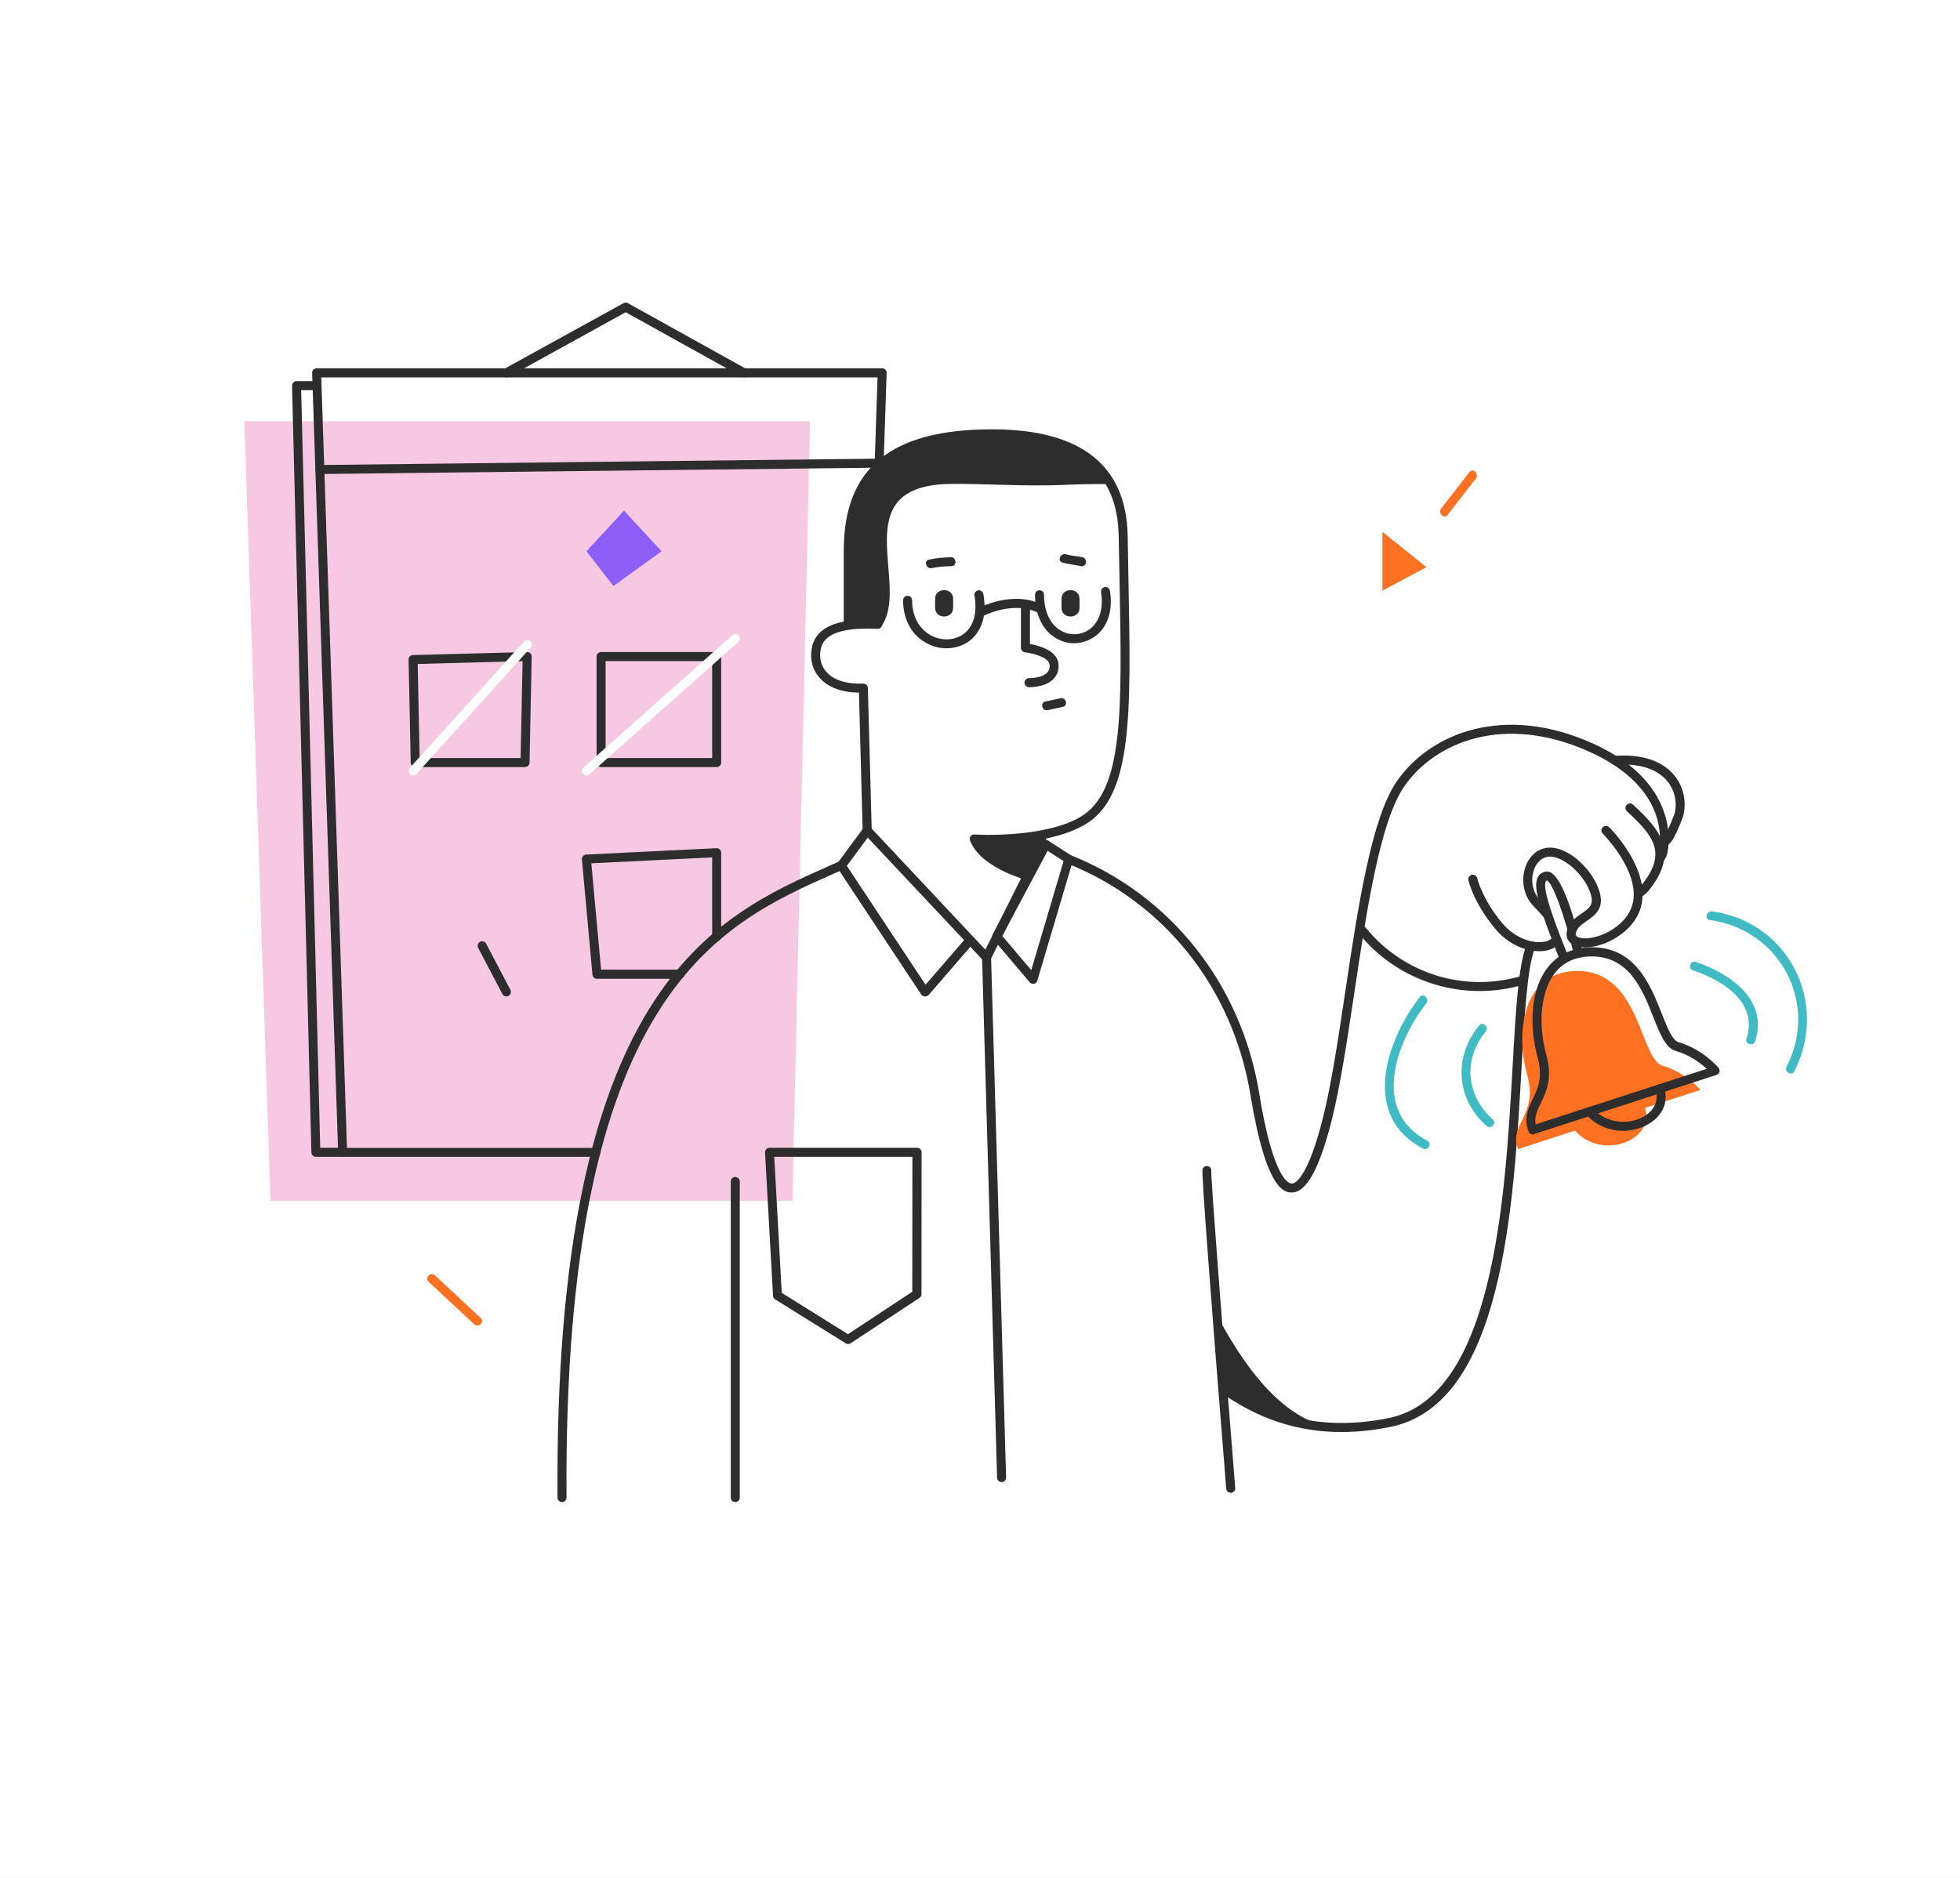 <svg width="480" height="460" viewBox="0 0 480 460" fill="none" xmlns="http://www.w3.org/2000/svg">
<rect x="0" y="0" width="480" height="460" fill="#333333" stroke="none"/>
<g clip-path="url(#clip0_92_470)">
<rect width="480" height="460" fill="white"/>
<path d="M192.452 117.668C188.788 113.965 185.123 110.262 181.482 106.536C180.667 105.708 179.401 106.996 180.215 107.824C183.879 111.527 187.544 115.23 191.186 118.956C192 119.784 193.267 118.496 192.452 117.668Z" fill="#F674B4"/>
<path d="M265.335 97.244C263.186 99.774 261.037 102.281 258.888 104.811C258.119 105.708 259.431 106.996 260.177 106.099C262.326 103.569 264.475 101.062 266.624 98.532C267.393 97.658 266.081 96.347 265.335 97.244Z" fill="#7BAEED"/>
<path d="M284.879 110.745C279.54 113.206 274.224 115.69 268.886 118.151C267.823 118.657 268.75 120.221 269.813 119.738C275.152 117.277 280.468 114.793 285.806 112.332C286.892 111.826 285.964 110.262 284.879 110.745Z" fill="#F674B4"/>
<path d="M272.347 250.217C257.304 252.356 258.503 275.195 275.129 275.08C293.994 274.942 290.941 247.549 272.347 250.217Z" fill="#FFCB56"/>
<path d="M183.336 263.856L185.983 271.883L193.561 265.742L183.336 263.856Z" fill="#F674B4"/>
<path d="M64.264 178.227L72.068 197.984L84.803 181.792L64.264 178.227Z" fill="#7BAEED"/>
<path d="M377.372 138.253L359.842 160.678L381.534 180.389L403.024 160.678L377.372 138.253Z" fill="#F674B4"/>
<path d="M366.899 155.066H355.702L353.915 168.452L364.434 171.994L366.899 155.066Z" fill="#FFCB56"/>
<path d="M87.201 146.671C86.703 150.213 86.205 153.732 85.708 157.274C85.549 158.424 87.269 158.93 87.45 157.757C87.947 154.215 88.445 150.696 88.942 147.154C89.101 146.004 87.359 145.498 87.201 146.671Z" fill="#FFCB56"/>
<path d="M371.061 128.294C370.88 127.144 369.139 127.627 369.32 128.777C369.568 130.295 369.817 131.813 370.066 133.331C370.247 134.481 371.989 133.998 371.808 132.848C371.559 131.33 371.31 129.812 371.061 128.294Z" fill="#7BAEED"/>
<path d="M408.204 173.075C405.467 173.328 402.73 173.581 400.015 173.834C398.861 173.949 398.861 175.766 400.015 175.651C402.752 175.398 405.489 175.145 408.204 174.892C409.335 174.8 409.357 172.983 408.204 173.075Z" fill="#7BAEED"/>
<path d="M75.257 162.541C73.764 161.529 72.271 160.517 70.778 159.528C69.806 158.884 68.901 160.448 69.874 161.115C71.367 162.127 72.86 163.139 74.353 164.128C75.325 164.772 76.23 163.185 75.257 162.541Z" fill="#FFCB56"/>
<path d="M165.15 121.532C140.268 128.386 117.534 141.519 98.986 159.735C98.149 160.563 99.416 161.851 100.253 161.023C118.598 143.037 141.037 130.088 165.625 123.303C166.733 122.981 166.258 121.233 165.15 121.532Z" fill="#7BAEED"/>
<path d="M343.352 129.95C333.761 121.693 322.632 115.92 310.394 112.93C309.263 112.654 308.788 114.425 309.919 114.701C321.84 117.622 332.72 123.188 342.062 131.238C342.945 131.997 344.234 130.709 343.352 129.95Z" fill="#7BAEED"/>
<path d="M305.757 356.799C305.282 356.799 304.875 356.408 304.852 355.902L301.572 238.924C301.549 238.418 301.957 238.004 302.454 237.981C302.929 237.981 303.359 238.372 303.382 238.878L306.662 355.856C306.684 356.362 306.277 356.776 305.779 356.799C305.757 356.799 305.757 356.799 305.757 356.799Z" fill="#000200"/>
<path d="M160.943 361.192C160.445 361.192 160.038 360.778 160.038 360.272V342.631C160.038 342.125 160.445 341.711 160.943 341.711C161.44 341.711 161.847 342.125 161.847 342.631V360.272C161.847 360.801 161.44 361.192 160.943 361.192Z" fill="#000200"/>
<path d="M215.819 293.319C215.796 293.319 215.774 293.319 215.751 293.319L190.213 291.157C189.964 291.134 189.738 291.019 189.602 290.835C189.444 290.651 189.376 290.398 189.399 290.145L191.005 275.356C191.05 274.896 191.435 274.551 191.887 274.551H215.819C216.317 274.551 216.724 274.965 216.724 275.471V292.422C216.724 292.675 216.611 292.928 216.43 293.089C216.249 293.227 216.023 293.319 215.819 293.319ZM191.254 289.409L214.914 291.41V276.368H192.679L191.254 289.409Z" fill="#000200"/>
<path d="M280.128 268.778C271.103 268.778 266.511 262.269 266.081 256.197C265.651 250.24 268.999 243.294 277.346 242.098C283.182 241.247 288.272 243.271 291.303 247.595C294.243 251.781 294.718 257.531 292.501 261.947C290.307 266.317 285.942 268.755 280.241 268.801C280.219 268.778 280.174 268.778 280.128 268.778ZM277.595 243.915C270.379 244.95 267.506 250.93 267.868 256.082C268.253 261.51 272.211 266.961 280.128 266.961C280.174 266.961 280.219 266.961 280.264 266.961C285.263 266.915 289.063 264.845 290.941 261.119C292.863 257.324 292.434 252.31 289.878 248.676C288.317 246.445 284.652 242.903 277.595 243.915Z" fill="#000200"/>
<path d="M157.188 266.294C156.554 261.694 154.451 255.139 157.007 249.987C160.648 242.673 166.846 234.6 169.176 237.406C172.999 241.983 183.54 308.568 181.595 327.451C179.649 346.334 161.621 355.902 161.621 355.902L160.965 342.654C160.965 342.654 169.719 334.328 170.194 318.113C170.669 301.898 160.875 256.266 160.875 256.266L157.188 266.294Z" fill="#000200"/>
<path d="M312.701 326.002C311.367 332.488 308.539 337.778 305.327 341.987C305.214 340.17 305.101 338.33 304.988 336.513C304.377 327.106 301.64 242.811 302.771 240.005C301.075 231.196 306.888 241.569 309.829 248.262C312.317 253.92 315.303 261.28 314.873 268.525C315.348 290.858 314.873 315.468 312.701 326.002Z" fill="#000200"/>
<path d="M145.357 297.275C144.86 297.275 144.452 296.861 144.452 296.355L144.407 226.826C144.407 221.559 148.456 217.327 153.614 217.189C175.759 216.614 175.849 216.729 176.234 217.212C176.415 217.442 176.483 217.741 176.415 218.017C176.302 218.5 175.804 218.822 175.329 218.684C175.306 218.684 175.284 218.661 175.261 218.661C174.65 218.615 171.212 218.546 153.659 219.029C149.474 219.144 146.194 222.571 146.194 226.826L146.239 296.355C146.262 296.861 145.855 297.275 145.357 297.275Z" fill="#000200"/>
<path d="M308.765 259.072C308.268 259.072 307.861 258.658 307.861 258.152V225.124C307.861 220.823 304.422 217.327 300.192 217.327C299.695 217.327 299.288 216.913 299.288 216.407C299.288 215.901 299.695 215.487 300.192 215.487C305.418 215.487 309.648 219.811 309.648 225.101V258.129C309.648 258.658 309.263 259.072 308.765 259.072Z" fill="#000200"/>
<path d="M149.293 361.192C148.796 361.192 148.388 360.778 148.388 360.272V353.073C148.388 352.567 148.796 352.153 149.293 352.153C149.791 352.153 150.198 352.567 150.198 353.073V360.272C150.198 360.801 149.791 361.192 149.293 361.192Z" fill="#000200"/>
<path d="M286.032 216.43C285.172 202.607 274.36 204.332 274.36 204.332C271.352 196.075 263.57 195.04 263.57 195.04C262.914 184.943 257.96 174.501 236.426 175.628C214.892 176.755 205.549 186.116 206.296 200.721C197.316 200.836 194.104 206.356 194.149 209.99C192.407 205.942 191.932 201.112 191.887 195.546C191.615 170.867 203.333 162.771 247.827 162.334C284.924 161.966 288.566 170.062 289.629 188.6C290.33 201.296 290.42 210.381 286.032 216.43Z" fill="#000200"/>
<path d="M249.93 227.079C199.465 227.079 191.208 217.787 190.982 195.569C190.869 184.897 192.973 177.882 197.836 172.845C205.391 165.002 219.868 161.69 247.804 161.437V162.357V161.437C285.037 161.092 289.402 169.418 290.511 188.554C291.28 202.124 291.37 212.221 285.489 218.569C279.947 224.526 269.316 227.079 249.93 227.079ZM247.827 163.254C220.411 163.507 206.319 166.658 199.125 174.11C194.624 178.779 192.656 185.38 192.769 195.546C192.995 215.74 198.696 225.239 249.93 225.239C268.773 225.239 279.02 222.87 284.177 217.304C289.583 211.485 289.47 201.756 288.724 188.646C287.751 171.718 285.467 162.909 247.827 163.254Z" fill="#000200"/>
<path d="M215.796 213.026C215.683 213.026 215.548 213.003 215.434 212.957C214.982 212.75 214.779 212.221 214.982 211.761C218.172 204.332 226.156 186.093 226.156 186.093C226.36 185.633 226.88 185.426 227.31 185.61C227.559 185.702 251.83 195.73 263.412 193.913C263.909 193.844 264.362 194.189 264.43 194.672C264.498 195.178 264.181 195.638 263.683 195.707C252.712 197.432 231.879 189.405 227.446 187.634C225.862 191.245 219.416 205.988 216.611 212.497C216.475 212.819 216.158 213.026 215.796 213.026Z" fill="#000200"/>
<path d="M205.527 220.133C205.097 220.133 204.713 219.811 204.645 219.374C204.351 217.465 204.78 215.74 205.889 214.383C207.653 212.267 211.001 211.209 215.796 211.209C216.294 211.209 216.701 211.623 216.701 212.129C216.701 212.635 216.294 213.049 215.796 213.049C211.589 213.049 208.648 213.923 207.246 215.579C206.454 216.522 206.183 217.695 206.409 219.098C206.477 219.604 206.16 220.064 205.663 220.156C205.617 220.133 205.572 220.133 205.527 220.133Z" fill="#000200"/>
<path d="M244.207 222.893C243.71 222.893 243.303 222.479 243.303 221.973C243.303 221.467 243.71 221.053 244.207 221.053C245.881 221.053 247.261 220.593 247.917 219.834C248.279 219.397 248.392 218.868 248.302 218.224C248.053 216.775 244.909 215.97 243.416 215.809C242.963 215.763 242.624 215.372 242.624 214.912V206.54C242.624 206.034 243.031 205.62 243.529 205.62C244.026 205.62 244.434 206.034 244.434 206.54V214.107C246.107 214.406 249.681 215.349 250.089 217.925C250.292 219.098 250.021 220.179 249.319 221.007C248.279 222.226 246.469 222.893 244.207 222.893Z" fill="#000200"/>
<path d="M231.631 201.917C230.16 202.078 228.735 202.331 227.31 202.768C226.202 203.113 226.948 204.769 228.057 204.424C229.301 204.033 230.613 203.849 231.925 203.711C233.078 203.573 232.784 201.779 231.631 201.917Z" fill="#000200"/>
<path d="M257.598 202.607C256.671 201.986 255.653 201.549 254.771 200.859C253.866 200.146 252.599 201.457 253.527 202.17C254.522 202.952 255.676 203.481 256.716 204.194C257.689 204.838 258.549 203.228 257.598 202.607Z" fill="#000200"/>
<path d="M264.792 225.929C264.294 225.929 263.887 225.515 263.887 225.032C263.819 216.43 263.593 209.116 262.665 195.109C261.783 181.746 253.21 175.674 236.471 176.548C224.89 177.146 216.611 180.159 211.86 185.518C208.445 189.382 206.861 194.465 207.178 200.675C207.201 201.181 206.816 201.618 206.319 201.641C205.776 201.641 205.391 201.273 205.368 200.767C205.029 194.074 206.748 188.531 210.503 184.299C215.593 178.572 224.279 175.352 236.358 174.731C254.047 173.811 263.502 180.619 264.43 194.994C265.357 209.001 265.583 216.614 265.651 225.032C265.697 225.515 265.312 225.929 264.792 225.929C264.792 225.929 264.814 225.929 264.792 225.929Z" fill="#000200"/>
<path d="M163.793 250.263C163.657 250.263 163.521 250.24 163.408 250.171C162.956 249.964 162.775 249.412 162.978 248.952L163.544 247.756C167.005 240.488 177.523 218.408 176.867 198.122C176.234 178.986 176.415 165.83 184.038 157.688C192.226 148.948 208.196 145.797 247.352 145.176C279.902 144.555 298.405 146.901 300.622 202.584C300.758 206.149 300.871 209.461 300.961 212.543C301.323 224.342 301.572 232.875 303.63 239.729C303.766 240.212 303.517 240.718 303.042 240.879C302.567 241.017 302.07 240.764 301.911 240.281C299.785 233.197 299.536 224.572 299.174 212.612C299.084 209.53 298.971 206.218 298.835 202.653C296.573 146.027 277.007 146.418 247.397 146.993C208.807 147.591 193.154 150.604 185.35 158.93C178.202 166.543 178.066 179.377 178.677 198.053C179.355 218.776 168.679 241.178 165.172 248.538L164.607 249.734C164.449 250.079 164.132 250.263 163.793 250.263Z" fill="#000200"/>
<path d="M194.149 210.013L193.244 209.99C193.221 207.782 194.171 205.482 195.913 203.665C197.565 201.94 200.709 199.87 206.296 199.801C206.748 199.801 207.201 200.192 207.201 200.698C207.201 201.204 206.816 201.618 206.319 201.618C201.342 201.687 198.628 203.458 197.203 204.93C195.823 206.356 195.031 208.242 195.054 209.967L194.149 210.013Z" fill="#000200"/>
<path d="M285.195 217.833C285.195 217.902 285.195 217.948 285.218 218.017C285.761 217.488 286.349 216.982 286.959 216.522C286.959 216.476 286.959 216.43 286.959 216.384C286.665 211.508 285.127 207.92 282.413 205.712C279.631 203.435 276.418 203.297 274.993 203.366C271.668 195.293 264.045 194.166 263.729 194.12C263.231 194.051 262.779 194.396 262.711 194.902C262.643 195.408 262.982 195.868 263.48 195.937C263.774 195.983 270.763 197.041 273.568 204.654C273.727 205.068 274.111 205.298 274.541 205.229C274.586 205.229 278.319 204.677 281.304 207.138C283.589 209.024 284.901 212.152 285.172 216.499C285.172 216.936 285.195 217.373 285.195 217.833Z" fill="#000200"/>
<path d="M230.024 220.317C228.78 220.317 227.491 220.018 226.315 219.42C223.193 217.833 221.384 214.613 221.384 210.565C221.384 210.059 221.791 209.645 222.288 209.645C222.786 209.645 223.193 210.059 223.193 210.565C223.216 213.9 224.641 216.522 227.129 217.787C229.255 218.868 231.744 218.684 233.485 217.373C235.476 215.855 236.222 213.095 235.612 209.599C235.521 209.093 235.86 208.633 236.335 208.541C236.833 208.449 237.286 208.794 237.376 209.277C238.371 214.958 236.041 217.695 234.548 218.822C233.259 219.811 231.653 220.317 230.024 220.317Z" fill="#000200"/>
<path d="M255.495 219.282C254.386 219.282 253.278 219.029 252.26 218.477C249.342 216.982 247.691 213.67 247.691 209.438C247.691 208.932 248.098 208.518 248.596 208.518C249.093 208.518 249.5 208.932 249.5 209.438C249.5 212.957 250.812 215.671 253.097 216.844C254.884 217.764 256.988 217.603 258.594 216.43C260.562 214.981 261.399 212.244 260.878 208.932C260.81 208.426 261.127 207.966 261.625 207.874C262.122 207.805 262.575 208.127 262.665 208.633C263.299 212.635 262.213 216.016 259.657 217.902C258.39 218.822 256.965 219.282 255.495 219.282Z" fill="#000200"/>
<path d="M236.697 213.946C236.381 213.946 236.064 213.785 235.906 213.463C235.657 213.026 235.838 212.474 236.268 212.221C236.539 212.06 243.054 208.518 248.958 211.37C249.41 211.577 249.591 212.129 249.387 212.589C249.184 213.049 248.641 213.233 248.188 213.026C243.099 210.565 237.195 213.785 237.127 213.831C236.992 213.9 236.833 213.946 236.697 213.946Z" fill="#000200"/>
<path d="M251.921 209.783L251.74 211.6C251.491 213.946 255.065 214.314 255.314 211.991L255.495 210.174C255.721 207.828 252.147 207.437 251.921 209.783Z" fill="#000200"/>
<path d="M227.695 210.358L227.514 212.175C227.265 214.521 230.839 214.889 231.088 212.566L231.269 210.749C231.517 208.403 227.943 208.012 227.695 210.358Z" fill="#000200"/>
<path d="M131.288 306.981C130.066 306.981 128.777 306.843 127.397 306.521C118.665 304.566 115.725 289.616 112.309 272.32C111.359 267.467 110.364 262.453 109.21 257.577C109.007 256.772 108.826 256.013 108.645 255.208C106.541 246.376 104.46 238.004 101.791 232.806C94.326 218.155 81.093 208.495 76.094 207.437C75.348 207.276 75.008 207.368 74.941 207.414C74.828 207.69 74.443 209.369 79.51 214.659C81.817 217.051 82.36 220.593 80.935 223.675C79.804 226.136 79.374 228.39 79.668 230.414C79.736 230.92 79.397 231.38 78.922 231.449C78.424 231.518 77.972 231.173 77.904 230.69C77.565 228.298 78.04 225.676 79.329 222.893C80.437 220.501 80.008 217.764 78.243 215.924C74.081 211.577 72.475 208.541 73.335 206.632C73.516 206.241 74.013 205.551 75.28 205.505C75.303 205.505 75.348 205.505 75.37 205.505C80.528 205.505 95.412 216.292 103.397 231.955C106.156 237.337 108.283 245.824 110.409 254.771C110.59 255.553 110.771 256.335 110.975 257.117C112.128 262.039 113.124 267.076 114.096 271.952C117.24 287.937 120.204 303.025 127.804 304.727C142.213 307.97 147.868 291.18 154.383 271.768C156.961 264.132 159.608 256.22 163.001 248.929C163.205 248.469 163.747 248.285 164.2 248.492C164.652 248.699 164.833 249.251 164.63 249.711C161.282 256.887 158.635 264.753 156.102 272.343C150.107 290.122 144.452 306.981 131.288 306.981Z" fill="#000200"/>
<path d="M66.571 228.505C66.458 228.505 66.345 228.482 66.232 228.436C61.188 226.274 47.254 221.329 43.318 224.273C42.571 224.848 42.255 225.722 42.368 226.964C42.413 227.47 42.051 227.907 41.553 227.953C41.056 227.999 40.626 227.631 40.581 227.125C40.354 224.756 41.35 223.445 42.255 222.801C45.738 220.202 54.017 222.18 60.079 224.181C58.134 223.284 56.075 222.548 54.221 221.881C50.375 220.524 47.57 219.535 46.982 217.695C46.824 217.212 46.756 216.43 47.389 215.487C51.099 209.944 72.95 218.454 79.555 221.214C80.008 221.398 80.234 221.927 80.053 222.41C79.872 222.87 79.329 223.1 78.877 222.916C63.088 216.361 50.737 213.739 48.882 216.545C48.633 216.913 48.679 217.074 48.701 217.143C49.018 218.109 52.094 219.213 54.809 220.179C59.039 221.674 64.332 223.56 67.272 227.01C67.544 227.332 67.567 227.792 67.318 228.137C67.137 228.367 66.865 228.505 66.571 228.505Z" fill="#000200"/>
<path d="M62.228 231.357C60.826 230.989 59.129 230.437 57.319 229.885C50.33 227.677 42.413 225.17 39.902 228.114C38.771 229.425 38.884 231.472 40.241 234.37C40.241 234.393 40.264 234.393 40.264 234.416C40.784 234.393 41.304 234.416 41.802 234.462C41.96 234.209 41.983 233.864 41.847 233.588C40.852 231.495 40.648 230 41.237 229.31C42.978 227.263 51.257 229.908 56.754 231.633C58.586 232.208 60.305 232.76 61.753 233.151C62.228 233.266 62.726 232.99 62.839 232.507C62.997 231.978 62.726 231.472 62.228 231.357Z" fill="#000200"/>
<path d="M125.542 361.192C122.466 361.192 119.231 360.87 115.815 360.18C82.066 353.303 76.026 305.693 73.131 282.831C72.86 280.669 72.611 278.76 72.385 277.173C71.955 274.275 71.457 271.515 70.937 269.008C70.824 268.364 70.688 267.743 70.53 267.122C68.087 256.174 64.897 248.883 61.753 247.066C58.179 244.996 53.678 243.8 49.697 242.742C44.132 241.27 39.744 240.097 38.839 237.038C38.567 236.118 38.296 234.784 39.156 233.841C40.784 232.07 45.014 232.944 58.202 235.957C58.677 236.072 58.993 236.555 58.88 237.038C58.767 237.521 58.292 237.843 57.817 237.728C48.679 235.635 41.485 233.979 40.49 235.06C40.332 235.244 40.354 235.75 40.581 236.486C41.191 238.556 45.557 239.729 50.172 240.948C54.243 242.029 58.88 243.248 62.658 245.456C67.567 248.285 70.801 259.969 72.294 266.662C72.452 267.283 72.611 267.973 72.724 268.64C73.267 271.17 73.764 273.953 74.194 276.897C74.42 278.507 74.669 280.416 74.941 282.601C77.791 305.049 83.717 351.785 116.2 358.409C151.51 365.631 168.226 330.326 168.385 329.958C168.588 329.498 169.131 329.314 169.583 329.521C170.036 329.728 170.217 330.28 170.013 330.74C169.832 331.062 155.559 361.192 125.542 361.192Z" fill="#000200"/>
<path d="M71.389 266.846C71.57 267.49 71.683 268.134 71.819 268.778C78.967 270.112 86.386 269.905 93.512 267.996C99.891 266.271 106.428 262.683 110.138 257.347C109.934 256.542 109.753 255.76 109.572 254.978C105.727 261.97 96.566 265.834 88.807 267.168C82.971 268.18 77.09 268.042 71.389 266.846Z" fill="#000200"/>
<path d="M138.413 359.214C138.028 359.214 137.666 358.961 137.553 358.57C135.834 352.866 129.908 347.116 122.126 343.62C112.332 339.204 101.451 339.158 92.313 343.482C91.861 343.689 91.34 343.505 91.114 343.045C90.91 342.585 91.091 342.056 91.544 341.826C101.157 337.272 112.558 337.295 122.85 341.941C131.107 345.667 137.395 351.831 139.272 358.041C139.408 358.524 139.159 359.03 138.684 359.191C138.594 359.191 138.503 359.214 138.413 359.214Z" fill="#000200"/>
<path d="M334.281 295.458C320.663 295.458 313.923 274.252 308.878 258.405L308.539 257.347C306.073 249.527 303.947 242.765 301.685 239.752C301.391 239.361 301.459 238.786 301.844 238.464C302.228 238.165 302.794 238.234 303.11 238.625C305.553 241.891 307.747 248.768 310.258 256.749L310.598 257.807C317.203 278.599 324.26 296.953 337.877 293.066C352.445 288.903 355.86 263.833 358.892 241.707L358.959 241.178C359.095 240.35 359.186 239.568 359.299 238.763C360.543 229.632 361.855 220.984 364.072 215.349C370.541 198.881 384.452 186.622 389.519 186.231C390.809 186.139 391.329 186.76 391.555 187.151C392.618 188.968 391.284 192.188 387.483 196.972C385.945 198.904 385.787 201.641 387.076 203.803C388.682 206.494 389.429 209.093 389.293 211.531C389.27 212.037 388.841 212.428 388.343 212.405C387.845 212.382 387.461 211.945 387.483 211.439C387.574 209.369 386.918 207.115 385.516 204.746C383.842 201.94 384.068 198.352 386.058 195.822C390.673 189.98 390.13 188.324 389.972 188.071C389.926 188.048 389.587 187.979 388.841 188.209C383.955 189.773 371.717 200.698 365.7 216.016C363.551 221.467 362.262 230 361.018 238.993C360.905 239.798 360.792 240.58 360.679 241.408L360.611 241.914C357.512 264.592 354.006 290.306 338.307 294.768C336.927 295.274 335.57 295.458 334.281 295.458Z" fill="#000200"/>
<path d="M400.309 208.334C400.06 208.334 399.812 208.219 399.631 208.035C399.359 207.713 399.337 207.253 399.563 206.908C402.164 203.182 407.231 200.79 411.303 198.881C413.927 197.662 416.89 196.259 417.093 195.27C417.116 195.201 417.139 195.04 416.867 194.695C414.741 192.096 402.707 195.937 387.619 204.01C387.189 204.24 386.647 204.079 386.398 203.619C386.172 203.182 386.33 202.63 386.782 202.377C393.093 198.996 414.017 188.347 418.247 193.499C418.948 194.35 418.971 195.132 418.858 195.638C418.451 197.501 415.759 198.766 412.072 200.514C410.285 201.365 408.294 202.285 406.439 203.389C412.275 200.79 420.351 197.984 424.06 200.238C425.01 200.813 426.141 201.986 426.141 204.378C426.141 204.884 425.734 205.298 425.237 205.298C424.739 205.298 424.332 204.884 424.332 204.378C424.332 203.136 423.947 202.285 423.133 201.802C418.948 199.272 405.534 205.574 400.739 208.219C400.603 208.311 400.467 208.334 400.309 208.334Z" fill="#000200"/>
<path d="M405.308 212.497C404.946 212.497 404.607 212.267 404.471 211.899C404.29 211.416 404.539 210.91 405.014 210.726C406.371 210.22 408.023 209.507 409.764 208.771C416.505 205.873 424.151 202.584 426.933 205.275C428.177 206.471 428.268 208.518 427.182 211.531C427.001 212.014 426.503 212.244 426.028 212.083C425.553 211.922 425.327 211.393 425.485 210.91C426.277 208.725 426.345 207.23 425.689 206.586C423.766 204.723 415.759 208.173 410.466 210.45C408.701 211.209 407.027 211.922 405.647 212.451C405.512 212.474 405.399 212.497 405.308 212.497Z" fill="#000200"/>
<path d="M342.99 348.381C317.587 348.381 305.146 330.464 305.01 330.257C304.739 329.843 304.829 329.268 305.237 328.992C305.644 328.716 306.209 328.808 306.481 329.222C306.639 329.452 322.337 351.969 354.616 345.322C388.388 338.376 393.976 288.512 396.961 261.717C397.142 260.107 397.301 258.589 397.482 257.14C397.64 255.714 397.73 254.288 397.821 252.862C397.911 251.482 398.002 250.125 398.138 248.791C398.183 248.147 398.273 247.457 398.386 246.767C399.223 239.982 401.327 228.045 405.942 224.733C409.493 222.18 413.972 220.501 417.93 219.006C422.409 217.327 426.639 215.74 427.046 213.624C427.182 212.865 427.182 212.359 427.001 212.198C425.915 211.209 418.903 213.578 410.013 216.568C409.538 216.729 409.041 216.476 408.882 215.993C408.724 215.51 408.973 215.004 409.448 214.843C422.273 210.542 426.413 209.231 428.2 210.841C429.15 211.692 429.014 213.049 428.833 213.992C428.245 217.12 423.97 218.73 418.564 220.731C414.718 222.18 410.353 223.813 406.982 226.228C404.019 228.344 401.531 235.934 400.173 247.02C400.06 247.687 399.992 248.331 399.947 248.952C399.789 250.286 399.721 251.597 399.631 252.954C399.54 254.403 399.45 255.852 399.269 257.324C399.11 258.773 398.929 260.291 398.748 261.878C395.695 289.133 390.017 339.848 354.978 347.047C350.703 348.013 346.722 348.381 342.99 348.381Z" fill="#000200"/>
<path d="M399.291 246.974C399.178 247.641 399.11 248.285 399.065 248.952C392.075 250.999 384.679 251.528 377.418 250.332C370.903 249.251 364.072 246.33 359.864 241.385C360 240.557 360.09 239.775 360.204 238.97C364.705 245.548 374.183 248.492 382.032 249.044C387.891 249.435 393.727 248.699 399.291 246.974Z" fill="#000200"/>
<path d="M332.63 347.53C332.516 347.53 332.426 347.507 332.313 347.484C331.838 347.3 331.612 346.794 331.77 346.311C338.782 326.853 366.944 319.125 381.783 323.61C382.258 323.748 382.53 324.254 382.394 324.737C382.258 325.22 381.761 325.496 381.286 325.358C367.08 321.08 340.139 328.417 333.467 346.955C333.331 347.3 332.992 347.53 332.63 347.53Z" fill="#000200"/>
<path d="M244.592 83.651C240.475 79.58 231.54 75.647 212.336 80.04C212.041 80.109 211.793 80.316 211.702 80.615C211.589 80.914 211.634 81.236 211.815 81.466L215.661 86.825C215.887 87.147 216.271 87.285 216.633 87.17C224.799 84.686 231.766 84.985 236.268 87.998C239.027 89.838 240.701 92.69 241.108 96.255C242.149 105.271 225.274 107.709 225.116 107.732C224.664 107.801 224.324 108.215 224.347 108.675L225.093 123.947C225.116 124.43 225.523 124.821 225.998 124.821H229.278C229.527 124.821 229.753 124.729 229.934 124.545C230.092 124.361 230.205 124.131 230.183 123.878L229.844 112.953C233.237 112.194 246.582 108.629 248.573 98.279C249.659 92.483 248.256 87.285 244.592 83.651Z" fill="#000200"/>
<path d="M229.911 128.018H225.41C224.98 128.018 224.618 128.317 224.528 128.731L223.261 134.481C223.216 134.734 223.261 134.987 223.397 135.194C223.533 135.401 223.759 135.539 224.008 135.585L229.753 136.482C229.798 136.482 229.844 136.482 229.889 136.482C230.092 136.482 230.319 136.413 230.477 136.252C230.681 136.068 230.794 135.815 230.794 135.562V128.915C230.816 128.432 230.409 128.018 229.911 128.018Z" fill="#000200"/>
<rect x="52" y="324" width="366" height="39" fill="#A0DDE2" fill-opacity="0.8"/>
<rect width="488" height="460" transform="translate(0 1)" fill="white"/>
<path d="M59.839 103.189L66.232 294.135H194.05L198.374 103.189H59.839Z" fill="#F6C8E2"/>
<path d="M359.883 115.632C357.56 118.622 355.261 121.589 352.938 124.579C352.087 125.683 353.628 127.27 354.502 126.143C356.824 123.153 359.124 120.186 361.447 117.196C362.298 116.092 360.757 114.505 359.883 115.632Z" fill="#FE7122"/>
<path d="M338.542 130.26V144.681L349.327 138.931L338.542 130.26Z" fill="#FE7122"/>
<path d="M117.723 322.862C113.997 319.389 110.249 315.916 106.523 312.42C105.488 311.454 103.924 313.018 104.959 313.984C108.685 317.457 112.433 320.93 116.159 324.426C117.194 325.369 118.758 323.828 117.723 322.862Z" fill="#FE7122"/>
<path d="M143.618 135.044L150.241 143.554L162.015 135.044L152.816 125.085L143.618 135.044Z" fill="#8C5FF8"/>
<path d="M233.26 118.53C242.091 118.507 250.876 119.151 259.753 118.806C263.846 118.645 267.94 118.507 272.033 118.599C268.193 111.584 259.914 106.271 242.965 106.271C216.495 106.271 207.687 117.311 207.687 134.952C207.687 152.593 207.687 152.593 207.687 152.593L207.894 152.961C210.792 152.616 213.299 153.536 215.667 153.651C223.44 143.485 206.101 118.622 233.26 118.53Z" fill="#2D2D2D"/>
<path d="M252.003 168.325C251.382 168.325 250.899 167.842 250.899 167.221C250.899 166.6 251.382 166.117 252.003 166.117C254.073 166.117 255.775 165.565 256.556 164.645C256.993 164.116 257.154 163.495 257.016 162.713C256.717 160.965 252.854 159.999 251.014 159.792C250.462 159.723 250.025 159.263 250.025 158.688V148.591C250.025 147.97 250.508 147.487 251.129 147.487C251.75 147.487 252.233 147.97 252.233 148.591V157.745C254.28 158.113 258.672 159.24 259.178 162.345C259.408 163.771 259.086 165.059 258.212 166.071C256.993 167.52 254.786 168.325 252.003 168.325Z" fill="#2D2D2D"/>
<path d="M259.96 146.682V148.89C259.96 151.719 264.376 151.742 264.376 148.89V146.682C264.376 143.853 259.96 143.853 259.96 146.682Z" fill="#2D2D2D"/>
<path d="M229.006 146.682V148.89C229.006 151.719 233.421 151.742 233.421 148.89V146.682C233.421 143.853 229.006 143.853 229.006 146.682Z" fill="#2D2D2D"/>
<path d="M232.846 136.493C231.03 136.539 229.259 136.7 227.488 137.091C226.108 137.413 226.867 139.483 228.224 139.161C229.788 138.816 231.421 138.724 233.03 138.678C234.456 138.632 234.249 136.447 232.846 136.493Z" fill="#2D2D2D"/>
<path d="M265.065 136.493C263.754 136.217 262.375 136.171 261.064 135.78C259.707 135.389 258.833 137.413 260.19 137.804C261.685 138.241 263.226 138.333 264.72 138.678C266.146 138.977 266.445 136.792 265.065 136.493Z" fill="#2D2D2D"/>
<path d="M276.357 142.082C276.288 138.655 276.219 135.09 276.173 131.387C275.897 113.999 264.744 105.167 243.011 105.167C218.174 105.167 206.63 114.62 206.63 134.952V152.593C206.63 153.214 207.113 153.697 207.734 153.697C208.354 153.697 208.837 153.214 208.837 152.593V134.952C208.837 115.885 219.37 107.375 243.011 107.375C263.594 107.375 273.712 115.241 273.965 131.41C274.034 135.113 274.103 138.678 274.172 142.105C274.793 174.466 275.184 193.993 264.514 200.157C255.361 205.447 238.826 204.435 238.665 204.412C238.274 204.389 237.929 204.55 237.699 204.849C237.469 205.148 237.423 205.539 237.561 205.884C239.608 211.335 247.289 214.348 251.543 215.659C253.015 212.899 254.556 210.162 255.729 207.264V205.585C255.729 205.562 255.729 205.516 255.729 205.493C259.224 204.803 262.72 203.722 265.617 202.043C277.392 195.258 277.001 175.248 276.357 142.082Z" fill="#2D2D2D"/>
<path d="M256.165 204.435C255.752 204.412 255.338 204.642 255.131 205.033L241.309 232.633L213.184 202.664C212.77 202.227 212.08 202.204 211.62 202.618C211.183 203.032 211.16 203.722 211.574 204.182L240.803 235.301C241.01 235.531 241.309 235.646 241.608 235.646C241.654 235.646 241.723 235.646 241.769 235.623C242.114 235.577 242.436 235.347 242.597 235.025L256.188 207.908V204.435H256.165Z" fill="#2D2D2D"/>
<path d="M226.522 244.087C226.499 244.087 226.476 244.087 226.453 244.087C226.108 244.064 225.786 243.88 225.602 243.604L205.112 212.646C204.859 212.255 204.859 211.749 205.135 211.381L211.252 203.101L210.355 169.659C205.457 169.613 202.72 168.003 201.225 166.577C199.569 164.99 198.65 162.874 198.65 160.62C198.65 158.182 199.362 156.296 200.857 154.893C203.387 152.501 208.009 151.512 215.001 151.857C215.598 151.88 216.081 152.409 216.035 153.007C216.012 153.605 215.437 154.088 214.886 154.042C208.607 153.72 204.399 154.548 202.375 156.48C201.317 157.492 200.857 158.757 200.857 160.62C200.857 161.563 201.11 163.403 202.766 164.99C204.606 166.738 207.572 167.589 211.39 167.451C211.666 167.428 211.965 167.543 212.195 167.75C212.402 167.957 212.54 168.233 212.54 168.532L213.483 203.446C213.483 203.699 213.414 203.929 213.276 204.136L207.388 212.094L226.66 241.212L236.595 229.735C236.986 229.275 237.699 229.229 238.159 229.62C238.619 230.011 238.665 230.724 238.274 231.184L227.396 243.765C227.143 243.949 226.844 244.087 226.522 244.087Z" fill="#2D2D2D"/>
<path d="M253.015 241.005C252.693 241.005 252.394 240.867 252.164 240.614L243.264 230.103C242.965 229.758 242.919 229.275 243.126 228.884L255.131 206.321C255.269 206.045 255.522 205.838 255.82 205.769C256.119 205.7 256.441 205.746 256.694 205.907L262.306 209.541C262.72 209.817 262.904 210.3 262.766 210.783L254.027 240.246C253.912 240.637 253.59 240.936 253.199 241.005C253.176 241.005 253.107 241.005 253.015 241.005ZM245.449 229.252L252.555 237.647L260.466 210.944L256.556 208.414L245.449 229.252Z" fill="#2D2D2D"/>
<path d="M231.789 158.803C230.248 158.803 228.684 158.458 227.235 157.722C223.395 155.813 221.187 151.926 221.164 147.05C221.164 146.429 221.647 145.946 222.268 145.946C222.866 145.946 223.372 146.429 223.372 147.05C223.395 151.075 225.165 154.249 228.224 155.767C230.823 157.055 233.881 156.871 236.02 155.261C238.458 153.444 239.378 150.109 238.642 145.9C238.527 145.302 238.941 144.727 239.539 144.612C240.136 144.497 240.711 144.911 240.826 145.509C242.045 152.363 239.194 155.675 237.377 157.032C235.767 158.205 233.789 158.803 231.789 158.803Z" fill="#2D2D2D"/>
<path d="M263.065 157.561C261.708 157.561 260.351 157.239 259.086 156.595C255.521 154.778 253.475 150.799 253.475 145.693C253.475 145.072 253.958 144.589 254.579 144.589C255.2 144.589 255.682 145.072 255.682 145.693C255.682 149.948 257.292 153.214 260.098 154.64C262.283 155.767 264.881 155.56 266.836 154.134C269.251 152.363 270.286 149.074 269.642 145.072C269.55 144.474 269.964 143.899 270.562 143.807C271.16 143.715 271.735 144.129 271.826 144.727C272.608 149.58 271.252 153.651 268.147 155.905C266.629 156.986 264.858 157.561 263.065 157.561Z" fill="#2D2D2D"/>
<path d="M239.998 151.121C239.607 151.121 239.24 150.914 239.033 150.546C238.734 150.017 238.941 149.35 239.47 149.051C239.814 148.867 247.794 144.566 255.062 148.039C255.614 148.292 255.844 148.959 255.591 149.511C255.338 150.063 254.671 150.293 254.119 150.04C247.863 147.073 240.619 150.96 240.55 151.006C240.343 151.075 240.159 151.121 239.998 151.121Z" fill="#2D2D2D"/>
<path d="M259.707 171.039L256.004 171.844C254.625 172.143 255.2 174.259 256.579 173.96C257.821 173.684 259.063 173.431 260.282 173.155C261.685 172.856 261.087 170.74 259.707 171.039Z" fill="#2D2D2D"/>
<path d="M137.638 367.942C137.04 367.942 136.534 367.459 136.534 366.838C135.637 241.971 174.709 224.675 203.249 212.025L205.595 210.99C206.147 210.737 206.813 210.99 207.043 211.542C207.296 212.094 207.043 212.761 206.492 212.991L204.146 214.026C176.181 226.423 137.868 243.374 138.742 366.792C138.742 367.436 138.259 367.942 137.638 367.942Z" fill="#2D2D2D"/>
<path d="M180.068 367.942C179.447 367.942 178.964 367.459 178.964 366.838V289.42C178.964 288.799 179.447 288.316 180.068 288.316C180.689 288.316 181.171 288.799 181.171 289.42V366.838C181.171 367.436 180.689 367.942 180.068 367.942Z" fill="#2D2D2D"/>
<path d="M245.287 363.043C244.69 363.043 244.207 362.56 244.184 361.962L240.504 234.565C240.481 233.944 240.964 233.438 241.585 233.438C242.275 233.415 242.712 233.898 242.712 234.519L246.391 361.916C246.414 362.537 245.931 363.043 245.31 363.043C245.287 363.043 245.287 363.043 245.287 363.043Z" fill="#2D2D2D"/>
<path d="M301.401 365.665C300.826 365.665 300.343 365.228 300.297 364.653C296.18 313.524 294.225 287.189 294.501 286.384C294.685 285.809 295.329 285.487 295.904 285.694C296.433 285.855 296.732 286.384 296.64 286.913C296.548 289.282 300.09 334.523 302.504 364.492C302.55 365.09 302.091 365.619 301.493 365.688C301.47 365.665 301.447 365.665 301.401 365.665Z" fill="#2D2D2D"/>
<path d="M207.71 329.233C207.503 329.233 207.296 329.187 207.135 329.072L189.818 318.285C189.519 318.101 189.313 317.779 189.313 317.411L187.358 282.336C187.335 282.037 187.45 281.738 187.657 281.508C187.864 281.278 188.163 281.163 188.462 281.163H224.59C224.889 281.163 225.165 281.278 225.372 281.485C225.579 281.692 225.694 281.968 225.694 282.267L225.671 317.02C225.671 317.388 225.487 317.733 225.165 317.94L208.308 329.049C208.124 329.164 207.917 329.233 207.71 329.233ZM191.451 316.698L207.664 326.818L223.417 316.422L223.44 283.371H189.611L191.451 316.698Z" fill="#2D2D2D"/>
<path d="M316.349 292.111C316.303 292.111 316.257 292.111 316.211 292.111C314.693 292.042 310.094 291.858 306.23 268.237C301.999 242.224 285.211 220.995 261.34 211.496C260.765 211.266 260.489 210.622 260.719 210.07C260.949 209.495 261.593 209.219 262.145 209.449C286.729 219.247 304.022 241.097 308.392 267.892C311.772 288.684 315.544 289.903 316.28 289.926C316.901 289.995 320.143 289.282 324.03 273.642C326.077 265.454 327.709 254.575 329.434 243.052C332.585 222.03 335.873 200.272 342.129 191.302C350.247 179.641 368.231 172.281 390.101 182.125C412.684 192.291 408.338 209.035 408.292 209.219C408.131 209.817 407.395 211.358 406.797 211.197C406.222 211.036 406.015 209.219 406.176 208.621C406.337 208 409.993 193.487 389.204 184.126C368.483 174.811 351.558 181.642 343.945 192.567C337.989 201.123 334.747 222.605 331.642 243.374C329.894 254.943 328.261 265.891 326.192 274.171C323.179 286.223 319.959 292.111 316.349 292.111Z" fill="#2D2D2D"/>
<path d="M401.921 219.684C401.668 219.684 401.438 219.592 401.231 219.431C400.772 219.04 401.484 217.43 401.875 216.97C408.453 208.989 404.957 204.757 398.426 198.731C397.989 198.317 397.943 197.627 398.357 197.167C398.771 196.707 399.461 196.684 399.921 197.098C406.728 203.377 411.327 208.943 403.577 218.373C403.347 218.626 402.243 219.684 401.921 219.684Z" fill="#2D2D2D"/>
<path d="M380.465 228.815C380.442 229.068 380.373 229.298 380.235 229.528C379.913 230.149 378.993 230.609 377.751 230.747C375.198 231.023 371.059 229.942 367.77 225.986C362.895 220.075 361.791 215.176 361.768 215.13C361.63 214.532 361.055 214.164 360.457 214.279C359.859 214.417 359.491 214.992 359.606 215.59C359.652 215.82 360.825 221.041 366.069 227.389C369.495 231.552 373.865 233.001 376.969 233.001C377.314 233.001 377.659 232.978 377.981 232.955C379.407 232.794 380.603 232.311 381.408 231.552C381.086 230.655 380.764 229.735 380.465 228.815Z" fill="#2D2D2D"/>
<path d="M394.079 202.641C393.642 202.204 392.952 202.204 392.515 202.641C392.078 203.078 392.078 203.768 392.515 204.205C392.584 204.274 400.081 211.818 400.104 219.086C400.104 221.639 399.162 223.87 397.276 225.756C393.573 229.459 388.146 230.54 386.306 229.482C385.961 229.275 385.777 229.045 385.938 228.47C386.283 227.182 387.364 226.446 388.606 225.595C390.492 224.284 392.86 222.674 391.802 218.718C390.791 214.969 387.548 210.921 383.914 208.897C381.753 207.701 379.706 207.333 377.958 207.862C375.773 208.506 374.118 210.346 373.405 212.899C372.531 215.981 373.267 219.408 375.245 221.616C375.773 222.214 376.325 222.789 376.831 223.318C378.096 224.675 379.108 225.779 379.729 226.722C379.269 225.181 378.878 223.617 378.625 222.03C378.556 221.961 378.487 221.892 378.418 221.823C377.912 221.294 377.383 220.742 376.877 220.144C375.383 218.488 374.854 215.889 375.521 213.497C376.026 211.703 377.13 210.415 378.579 209.978C380.028 209.541 381.684 210.185 382.811 210.829C385.915 212.554 388.79 216.119 389.641 219.293C390.262 221.639 389.273 222.444 387.318 223.778C385.915 224.744 384.328 225.825 383.777 227.895C383.386 229.344 383.891 230.655 385.156 231.391C388.008 233.047 394.447 231.667 398.794 227.32C401.093 225.02 402.266 222.237 402.266 219.086C402.312 210.898 394.424 202.963 394.079 202.641Z" fill="#2D2D2D"/>
<path d="M408.154 207.172C407.901 207.172 408.085 206.321 407.878 206.16C407.418 205.769 407.349 205.079 407.74 204.596C407.74 204.596 408.361 203.745 409.855 199.973C410.706 197.88 410.637 194.522 408.637 191.762C406.958 189.462 403.324 186.817 395.574 187.346C394.953 187.392 394.447 186.932 394.401 186.311C394.355 185.713 394.815 185.184 395.436 185.138C404.198 184.54 408.43 187.691 410.43 190.451C412.937 193.878 412.983 198.11 411.902 200.778C410.292 204.826 409.58 205.815 409.419 206.022C409.212 206.275 408.476 207.172 408.154 207.172Z" fill="#2D2D2D"/>
<path d="M328.514 350.784C314.67 350.784 305.172 345.448 298.825 340.986C298.319 340.641 298.204 339.951 298.549 339.445C298.894 338.939 299.584 338.824 300.09 339.169C307.794 344.597 320.327 351.336 340.036 347.38C365.862 342.182 368.621 293.422 370.438 261.153C371.22 247.33 371.841 236.428 373.888 231.276C374.118 230.701 374.762 230.425 375.314 230.655C375.889 230.885 376.165 231.529 375.935 232.081C374.026 236.911 373.382 248.204 372.646 261.268C370.668 296.182 367.978 343.999 340.473 349.542C336.172 350.416 332.194 350.784 328.514 350.784Z" fill="#2D2D2D"/>
<path d="M372.646 239.05C358.687 243.236 343.647 238.544 334.471 227.251C333.574 226.147 332.033 227.711 332.907 228.815C342.566 240.683 358.595 245.559 373.244 241.166C374.578 240.752 374.003 238.636 372.646 239.05Z" fill="#2D2D2D"/>
<path d="M298.066 322.264C306.92 338.916 316.05 347.702 325.571 349.588C319.27 350.002 310.738 347.104 299.469 340.089L298.066 322.264Z" fill="#2D2D2D"/>
<path d="M145.963 283.371H83.916C83.319 283.371 82.836 282.888 82.813 282.313L76.442 91.367C76.442 91.068 76.534 90.769 76.741 90.562C76.948 90.355 77.224 90.217 77.523 90.217H216.058C216.357 90.217 216.633 90.332 216.84 90.562C217.047 90.769 217.162 91.068 217.139 91.367L216.219 118.714C216.196 119.335 215.69 119.841 215.092 119.772C214.494 119.749 214.011 119.243 214.034 118.645L214.908 92.448H78.673L84.974 281.186H145.94C146.561 281.186 147.044 281.669 147.044 282.29C147.044 282.911 146.561 283.371 145.963 283.371Z" fill="#2D2D2D"/>
<path d="M78.328 116.115C77.73 116.115 77.224 115.632 77.224 115.034C77.224 114.413 77.707 113.93 78.305 113.907L216.035 112.343C216.61 112.297 217.139 112.826 217.162 113.424C217.162 114.045 216.679 114.528 216.081 114.551L78.328 116.115C78.328 116.115 78.351 116.115 78.328 116.115Z" fill="#2D2D2D"/>
<path d="M128.577 187.898H101.693C101.095 187.898 100.612 187.415 100.589 186.817L100.06 161.586C100.037 160.988 100.52 160.482 101.141 160.459L129.083 159.723C129.382 159.723 129.681 159.838 129.888 160.045C130.095 160.252 130.21 160.551 130.21 160.85L129.681 186.817C129.658 187.415 129.175 187.898 128.577 187.898ZM102.774 185.69H127.496L127.979 161.954L102.291 162.644L102.774 185.69Z" fill="#2D2D2D"/>
<path d="M175.514 187.898H147.205C146.584 187.898 146.101 187.415 146.101 186.794V160.827C146.101 160.206 146.584 159.723 147.205 159.723H175.514C176.135 159.723 176.618 160.206 176.618 160.827V186.794C176.618 187.392 176.112 187.898 175.514 187.898ZM148.309 185.69H174.41V161.931H148.309V185.69Z" fill="#2D2D2D"/>
<path d="M166.499 239.763H146.193C145.618 239.763 145.158 239.326 145.089 238.751L142.513 210.53C142.49 210.231 142.582 209.932 142.789 209.702C142.996 209.472 143.272 209.334 143.571 209.334L175.468 207.77C175.767 207.77 176.066 207.862 176.273 208.069C176.503 208.276 176.618 208.575 176.618 208.874V229.436C176.618 230.057 176.135 230.54 175.514 230.54C174.893 230.54 174.41 230.057 174.41 229.436V210.024L144.813 211.473L147.205 237.532H166.499C167.12 237.532 167.603 238.015 167.603 238.636C167.603 239.257 167.12 239.763 166.499 239.763Z" fill="#2D2D2D"/>
<path d="M143.617 189.945C143.318 189.945 143.019 189.83 142.789 189.577C142.375 189.117 142.421 188.427 142.881 188.013L179.332 155.606C179.792 155.192 180.482 155.238 180.896 155.698C181.31 156.158 181.264 156.848 180.804 157.262L144.353 189.669C144.146 189.853 143.87 189.945 143.617 189.945Z" fill="white"/>
<path d="M101.164 189.945C100.911 189.945 100.636 189.853 100.429 189.669C99.969 189.255 99.946 188.565 100.36 188.105L128.301 157.17C128.715 156.71 129.405 156.687 129.865 157.101C130.325 157.515 130.348 158.205 129.934 158.665L101.992 189.577C101.762 189.83 101.463 189.945 101.164 189.945Z" fill="white"/>
<path d="M124.023 244.087C123.633 244.087 123.242 243.88 123.035 243.489L117.101 232.196C116.825 231.667 117.032 231 117.561 230.701C118.09 230.425 118.78 230.632 119.056 231.161L124.989 242.454C125.265 242.983 125.058 243.65 124.529 243.949C124.368 244.041 124.184 244.087 124.023 244.087Z" fill="#2D2D2D"/>
<path d="M124.023 92.425C123.633 92.425 123.265 92.218 123.058 91.85C122.759 91.321 122.966 90.654 123.495 90.355L152.701 74.255C153.023 74.071 153.437 74.071 153.759 74.255L182.735 90.355C183.264 90.654 183.448 91.321 183.172 91.85C182.873 92.379 182.206 92.586 181.677 92.287L153.23 76.486L124.552 92.31C124.391 92.379 124.207 92.425 124.023 92.425Z" fill="#2D2D2D"/>
<path d="M83.916 283.371H77.362C76.764 283.371 76.281 282.888 76.258 282.29L71.521 94.495C71.521 94.196 71.636 93.92 71.843 93.69C72.05 93.46 72.326 93.368 72.625 93.368H77.546C78.167 93.368 78.65 93.851 78.65 94.472C78.65 95.093 78.167 95.576 77.546 95.576H73.752L78.42 281.163H83.894C84.514 281.163 84.997 281.646 84.997 282.267C84.997 282.888 84.537 283.371 83.916 283.371Z" fill="#2D2D2D"/>
<path d="M416.433 266.995C416.433 266.995 412.822 262.671 407.165 261.061C401.508 259.428 401.761 237.233 385.616 237.854C372.669 238.36 371.197 253.31 374.003 263.292C376.786 273.274 369.38 275.367 371.772 281.485L385.708 276.954C392.263 284.383 405.463 279.323 402.841 271.388L416.433 266.995Z" fill="#FE7122"/>
<path d="M375.383 277.897C374.946 277.897 374.532 277.621 374.348 277.207C373.083 273.964 374.21 271.595 375.314 269.318C376.602 266.673 377.935 263.913 376.533 258.899C374.808 252.735 374.348 243.397 378.763 237.348C381.201 234.013 384.697 232.242 389.181 232.058C400.404 231.621 404.198 241.304 406.981 248.342C408.315 251.7 409.557 254.851 411.051 255.288C416.962 256.99 420.71 261.383 420.871 261.567C421.101 261.843 421.193 262.234 421.078 262.579C420.986 262.924 420.71 263.2 420.365 263.315L375.705 277.805C375.613 277.897 375.498 277.897 375.383 277.897ZM389.273 234.289C385.501 234.427 382.581 235.899 380.557 238.659C376.878 243.719 376.947 252.183 378.671 258.301C380.304 264.12 378.648 267.524 377.314 270.284C376.418 272.147 375.728 273.573 376.096 275.413L417.974 261.82C416.525 260.486 413.857 258.416 410.43 257.45C407.901 256.714 406.567 253.402 404.911 249.193C402.243 242.385 398.886 233.967 389.273 234.289Z" fill="#2D2D2D"/>
<path d="M397.506 277C394.309 277 390.975 275.827 388.491 273.021C388.077 272.561 388.123 271.871 388.583 271.457C389.043 271.066 389.733 271.089 390.147 271.549C393.597 275.459 399.093 275.482 402.542 273.504C405.187 271.986 406.245 269.594 405.417 267.064C405.233 266.489 405.532 265.868 406.107 265.661C406.682 265.477 407.303 265.776 407.51 266.351C408.683 269.893 407.211 273.343 403.646 275.39C401.921 276.402 399.76 277 397.506 277Z" fill="#2D2D2D"/>
<path d="M387.065 231.023C386.674 230.862 386.33 230.632 386.008 230.333C385.157 229.482 385.065 228.263 385.456 227.159C385.502 226.998 385.617 226.883 385.732 226.837C385.778 226.745 385.824 226.676 385.87 226.584C383.846 219.5 381.316 213.152 378.671 213.497C377.545 213.635 376.97 214.256 376.671 214.762C375.268 217.154 377.062 222.674 381.937 234.979C382.098 235.416 382.535 235.669 382.972 235.669C383.11 235.669 383.248 235.646 383.386 235.6C383.961 235.37 384.237 234.726 384.007 234.174C381.408 227.619 377.499 217.729 378.579 215.889C378.625 215.82 378.671 215.728 378.832 215.682C380.212 216.188 383.202 224.33 385.364 233.438C385.502 234.036 386.1 234.404 386.697 234.266C387.295 234.128 387.663 233.53 387.525 232.932C387.364 232.288 387.226 231.644 387.065 231.023Z" fill="#2D2D2D"/>
<path d="M365.586 274.217C359.078 268.467 358.227 259.428 363.838 252.735C364.735 251.654 363.194 250.09 362.274 251.171C355.927 258.761 356.571 269.203 364.022 275.781C365.08 276.724 366.644 275.16 365.586 274.217Z" fill="#40BBC3"/>
<path d="M349.557 279.438C335.713 272.216 341.899 255.265 349.281 245.789C350.132 244.685 348.591 243.121 347.717 244.225C339.484 254.782 333.206 273.389 348.453 281.324C349.718 282.014 350.822 280.105 349.557 279.438Z" fill="#40BBC3"/>
<path d="M415.26 235.623C413.903 235.186 413.328 237.302 414.685 237.739C421.837 240.085 430.668 245.605 427.701 254.46C427.241 255.817 429.38 256.392 429.817 255.035C433.198 244.961 423.539 238.337 415.26 235.623Z" fill="#40BBC3"/>
<path d="M419.33 223.249C417.951 223.065 417.353 225.181 418.756 225.365C435.957 227.78 445.501 245.697 437.521 261.314C436.877 262.579 438.786 263.683 439.43 262.418C447.962 245.697 438.05 225.871 419.33 223.249Z" fill="#40BBC3"/>
</g>
<defs>
<clipPath id="clip0_92_470">
<rect width="480" height="460" fill="white"/>
</clipPath>
</defs>
</svg>
